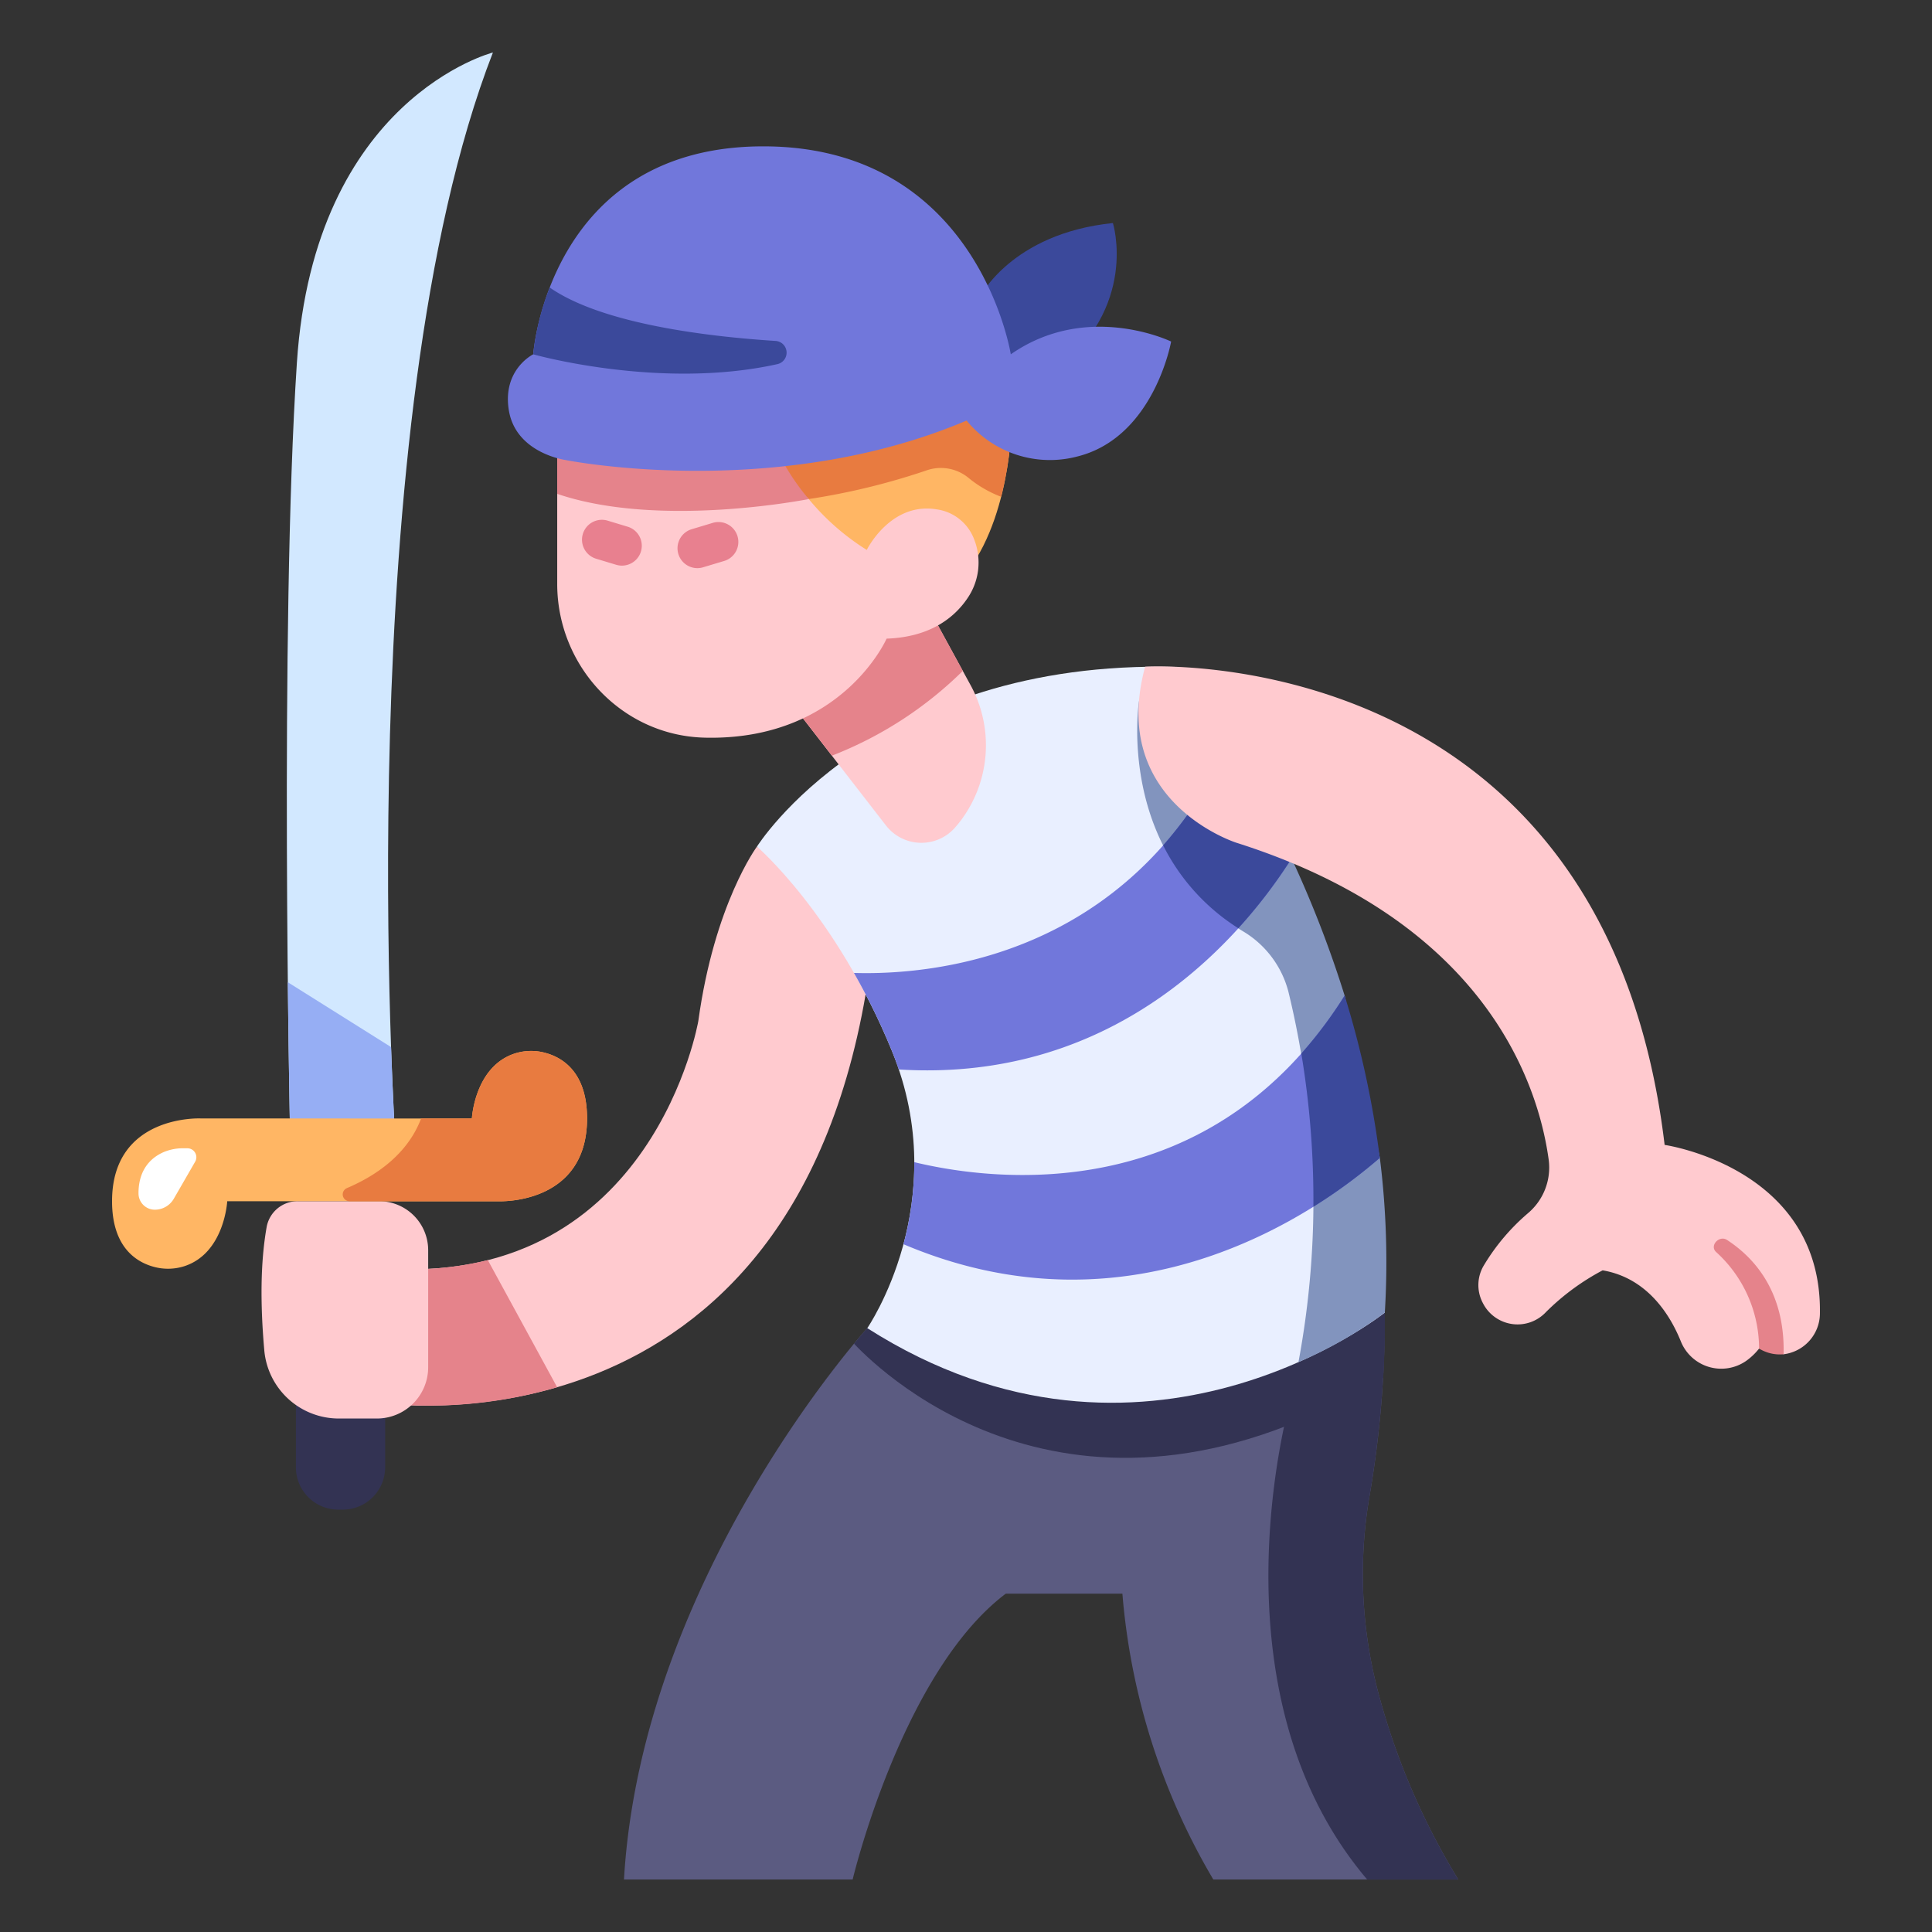 <svg id="Flat" height="512" viewBox="0 0 340 340" width="512" xmlns="http://www.w3.org/2000/svg"><rect x="0" y="0" width="340" height="340" fill="#333333" stroke="none"/><path d="m152.628 233.732s-39.7 43.735-42.819 97.03h40.242s8.682-36.53 26.944-50.3h20.529a117.455 117.455 0 0 0 16 50.3h43.106a123.827 123.827 0 0 1 -13.83-31.973 81.3 81.3 0 0 1 -1.809-35.39 184.405 184.405 0 0 0 2.714-32.409z" fill="#5b5b81"/><path d="m150.292 236.465c5.391 5.709 39.737 38.337 93.136 5.985.227-3.729.34-7.586.279-11.46l-91.079 2.742s-.862.951-2.336 2.733z" fill="#333353"/><path d="m242.8 298.789a81.3 81.3 0 0 1 -1.809-35.39 184.405 184.405 0 0 0 2.714-32.409l-13.882.418c-.6 4.591-1.415 9.322-2.522 14.179 0 0-15.285 51.5 13.3 85.175h16.029a123.827 123.827 0 0 1 -13.83-31.973z" fill="#333353"/><path d="m133.21 148.988s-7.48 10.059-10.317 30.693c0 0-7.882 46.107-54.165 43.59l-2.116 23.593s73.781 11.594 86.393-76.1c0-.002-7.93-14.038-19.795-21.776z" fill="#ffcacf"/><path d="m85.85 221.762a56.939 56.939 0 0 1 -17.122 1.509l-2.116 23.593a79.793 79.793 0 0 0 31.434-2.738z" fill="#e5838b"/><path d="m86.745 9.238s-31.431 8.039-34.5 54.623-1.21 135.08-1.21 135.08l18.517 1.219s-8.191-125.591 17.193-190.922z" fill="#d2e8ff"/><path d="m51.037 198.941 18.517 1.219s-.387-5.937-.732-15.892l-18.168-11.41c.163 15.622.383 26.083.383 26.083z" fill="#96aef4"/><path d="m133.21 148.988s20.661-33.015 73.885-31.618c0 0 36.884 51.1 36.612 113.62 0 0-42.341 33.812-91.079 2.742 0 0 15.243-22.1 4.354-48.738-9.837-24.064-23.772-36.006-23.772-36.006z" fill="#e9efff"/><path d="m226.737 174.519a155.113 155.113 0 0 1 1.77 65.194 75.143 75.143 0 0 0 15.2-8.723 147.205 147.205 0 0 0 -.877-27.222l-6.2-28.574a195.069 195.069 0 0 0 -21.23-45.933l-14.954-5.877s-4.246 26.816 18.314 40.516a17.479 17.479 0 0 1 7.977 10.619z" fill="#8294be"/><path d="m140.466 125.332 15.421 19.9a7.887 7.887 0 0 0 12.137.462c.23-.264.46-.535.687-.815a22.057 22.057 0 0 0 2.021-24.441l-7.832-14.347s-16.057 5.167-22.434 19.241z" fill="#ffcacf"/><path d="m52.074 204.113h15.709a0 0 0 0 1 0 0v54.093a7.466 7.466 0 0 1 -7.466 7.466h-.778a7.466 7.466 0 0 1 -7.466-7.466v-54.093a0 0 0 0 1 0 0z" fill="#333353"/><path d="m52.4 211.394h14.33a8.622 8.622 0 0 1 8.622 8.621v20.594a9.028 9.028 0 0 1 -9.027 9.027h-6.666a13.166 13.166 0 0 1 -13.144-11.95c-.711-8.057-.707-15.441.414-21.773a5.53 5.53 0 0 1 5.471-4.519z" fill="#ffcacf"/><path d="m96.005 185.3a9.471 9.471 0 0 0 -5.367.085c-7.12 2.281-7.594 11.45-7.594 11.45h-21.528v-.009h-26.209s-15.587-.716-15.587 14.568c0 8.089 4.263 10.7 7.308 11.535a9.471 9.471 0 0 0 5.367-.085c7.119-2.281 7.593-11.45 7.593-11.45h21.528v.009h26.21s15.587.713 15.587-14.571c0-8.089-4.263-10.701-7.308-11.532z" fill="#ffb664"/><path d="m227.3 151.085a198.017 198.017 0 0 0 -10.958-20.309c-17.711 37.856-52.318 40.856-66.061 40.444a117.821 117.821 0 0 1 6.7 13.774c.441 1.08.825 2.15 1.183 3.214 39.154 2.45 60.942-24.197 69.136-37.123z" fill="#7177db"/><path d="m242.824 203.769c-1.791-9.579-4.189-18.952-6.193-28.573-23.765 37.886-62.385 32.553-75.738 29.324a54.624 54.624 0 0 1 -1.9 14.439c40.701 17.272 73.061-5.841 83.831-15.19z" fill="#7177db"/><path d="m140.466 125.332 5.931 7.654a67.7 67.7 0 0 0 23.041-14.919l-6.538-11.976s-16.057 5.167-22.434 19.241z" fill="#e5838b"/><path d="m178.09 72.31s.334 17.2-7.672 28.077l-22.679 5.713-20.089-28.076 44.57-9.305z" fill="#ffb664"/><path d="m172.22 68.719-44.57 9.305 7.02 9.812 2.245.685a120.568 120.568 0 0 0 26.085-5.721 7.67 7.67 0 0 1 7.481 1.328 20.358 20.358 0 0 0 5.712 3.3 63.527 63.527 0 0 0 1.9-15.112z" fill="#e87b40"/><path d="m128.582 78.178 13.621 9.5a42.33 42.33 0 0 0 10.333 9.1s4.152-8.471 12.29-7.142a8.246 8.246 0 0 1 6.6 5.261 11.1 11.1 0 0 1 -1.2 10.434c-2.158 3.18-6.329 6.784-14.2 7.059 0 0-7.64 17.44-30.893 17.44q-.726 0-1.428-.025c-14.39-.509-25.645-12.649-25.645-27.048v-26.406z" fill="#ffcacf"/><path d="m109.443 99.541a3.494 3.494 0 0 1 -1.013-.151l-3.485-1.053a3.5 3.5 0 1 1 2.026-6.7l3.484 1.053a3.5 3.5 0 0 1 -1.012 6.851z" fill="#e8808f"/><path d="m122.728 99.985a3.5 3.5 0 0 1 -1-6.853l3.59-1.079a3.5 3.5 0 1 1 2.014 6.7l-3.591 1.079a3.492 3.492 0 0 1 -1.013.153z" fill="#e8808f"/><path d="m103.313 196.832c0-8.089-4.263-10.7-7.308-11.535a9.471 9.471 0 0 0 -5.367.085c-7.12 2.281-7.594 11.45-7.594 11.45h-8.937c-2.443 6.481-8.222 10.2-13.053 12.254a1.2 1.2 0 0 0 .462 2.308v.009h26.21s15.587.713 15.587-14.571z" fill="#e87b40"/><path d="m32.282 202.076a8.744 8.744 0 0 0 -3.477.674c-1.958.849-4.328 2.751-4.43 7v.265a2.873 2.873 0 0 0 2.873 2.873 3.852 3.852 0 0 0 3.338-1.929l3.757-6.515a1.577 1.577 0 0 0 -1.366-2.365z" fill="#fff"/><path d="m98.058 76.351v10.559c18.062 6.164 44.266.916 44.266.916a40.056 40.056 0 0 1 -6.065-9.647z" fill="#e5838b"/><path d="m172.406 52.344s5.482-11.236 23.446-13.094c0 0 4.669 14.925-10.606 26.382l-9.451.64z" fill="#3b499b"/><path d="m93.835 62.355s-5.442 2.66-4.294 9.815c1.224 7.624 10.02 8.793 10.02 8.793s36.806 7.361 70.546-6.952a18.943 18.943 0 0 0 19.425 6.339c13.568-3.336 16.568-20.244 16.568-20.244s-14.722-7.157-28.218 2.249c0 0-5.725-36.6-43.554-36.6s-40.493 36.6-40.493 36.6z" fill="#7177db"/><g fill="#3b499b"><path d="m93.835 62.355s22.323 6.317 42.969 1.727a2.068 2.068 0 0 0 -.289-4.082c-12.006-.768-30.56-2.988-39.773-9.4a45.327 45.327 0 0 0 -2.907 11.755z"/><path d="m229.008 185.4a156.463 156.463 0 0 1 2.127 26.972 93.391 93.391 0 0 0 11.689-8.6 166.27 166.27 0 0 0 -6.193-28.573 76.225 76.225 0 0 1 -7.623 10.201z"/><path d="m227.3 151.085a198.017 198.017 0 0 0 -10.958-20.309 74.825 74.825 0 0 1 -11.65 17.992 36.76 36.76 0 0 0 13.237 14.591 90.663 90.663 0 0 0 9.371-12.274z"/></g><path d="m201.525 117.327s80.773-4.927 91.422 84.158c0 0 27.678 3.968 27.33 29.606a7.279 7.279 0 0 1 -6.392 7.237l-4.316-1a11.113 11.113 0 0 1 -2.279 2.171 7.667 7.667 0 0 1 -11.514-3.5c-1.816-4.467-5.8-11.089-13.738-12.44a41.686 41.686 0 0 0 -9.97 7.341 6.84 6.84 0 0 1 -10.881-1.17q-.2-.346-.377-.714a6.726 6.726 0 0 1 .365-6.4 37.173 37.173 0 0 1 7.688-9.082 10.517 10.517 0 0 0 3.679-9.456c-1.773-12.911-10.751-41.756-54.914-55.756 0 0-22.596-7.108-16.103-30.995z" fill="#ffcacf"/><path d="m313.885 238.32c.265-11.058-5.221-17.028-9.958-20.11-1.366-.889-3.118.989-1.935 2.11a22.946 22.946 0 0 1 7.577 17.006 7.025 7.025 0 0 0 3.815 1.031c.169-.003.335-.021.501-.037z" fill="#e5838b"/></svg>